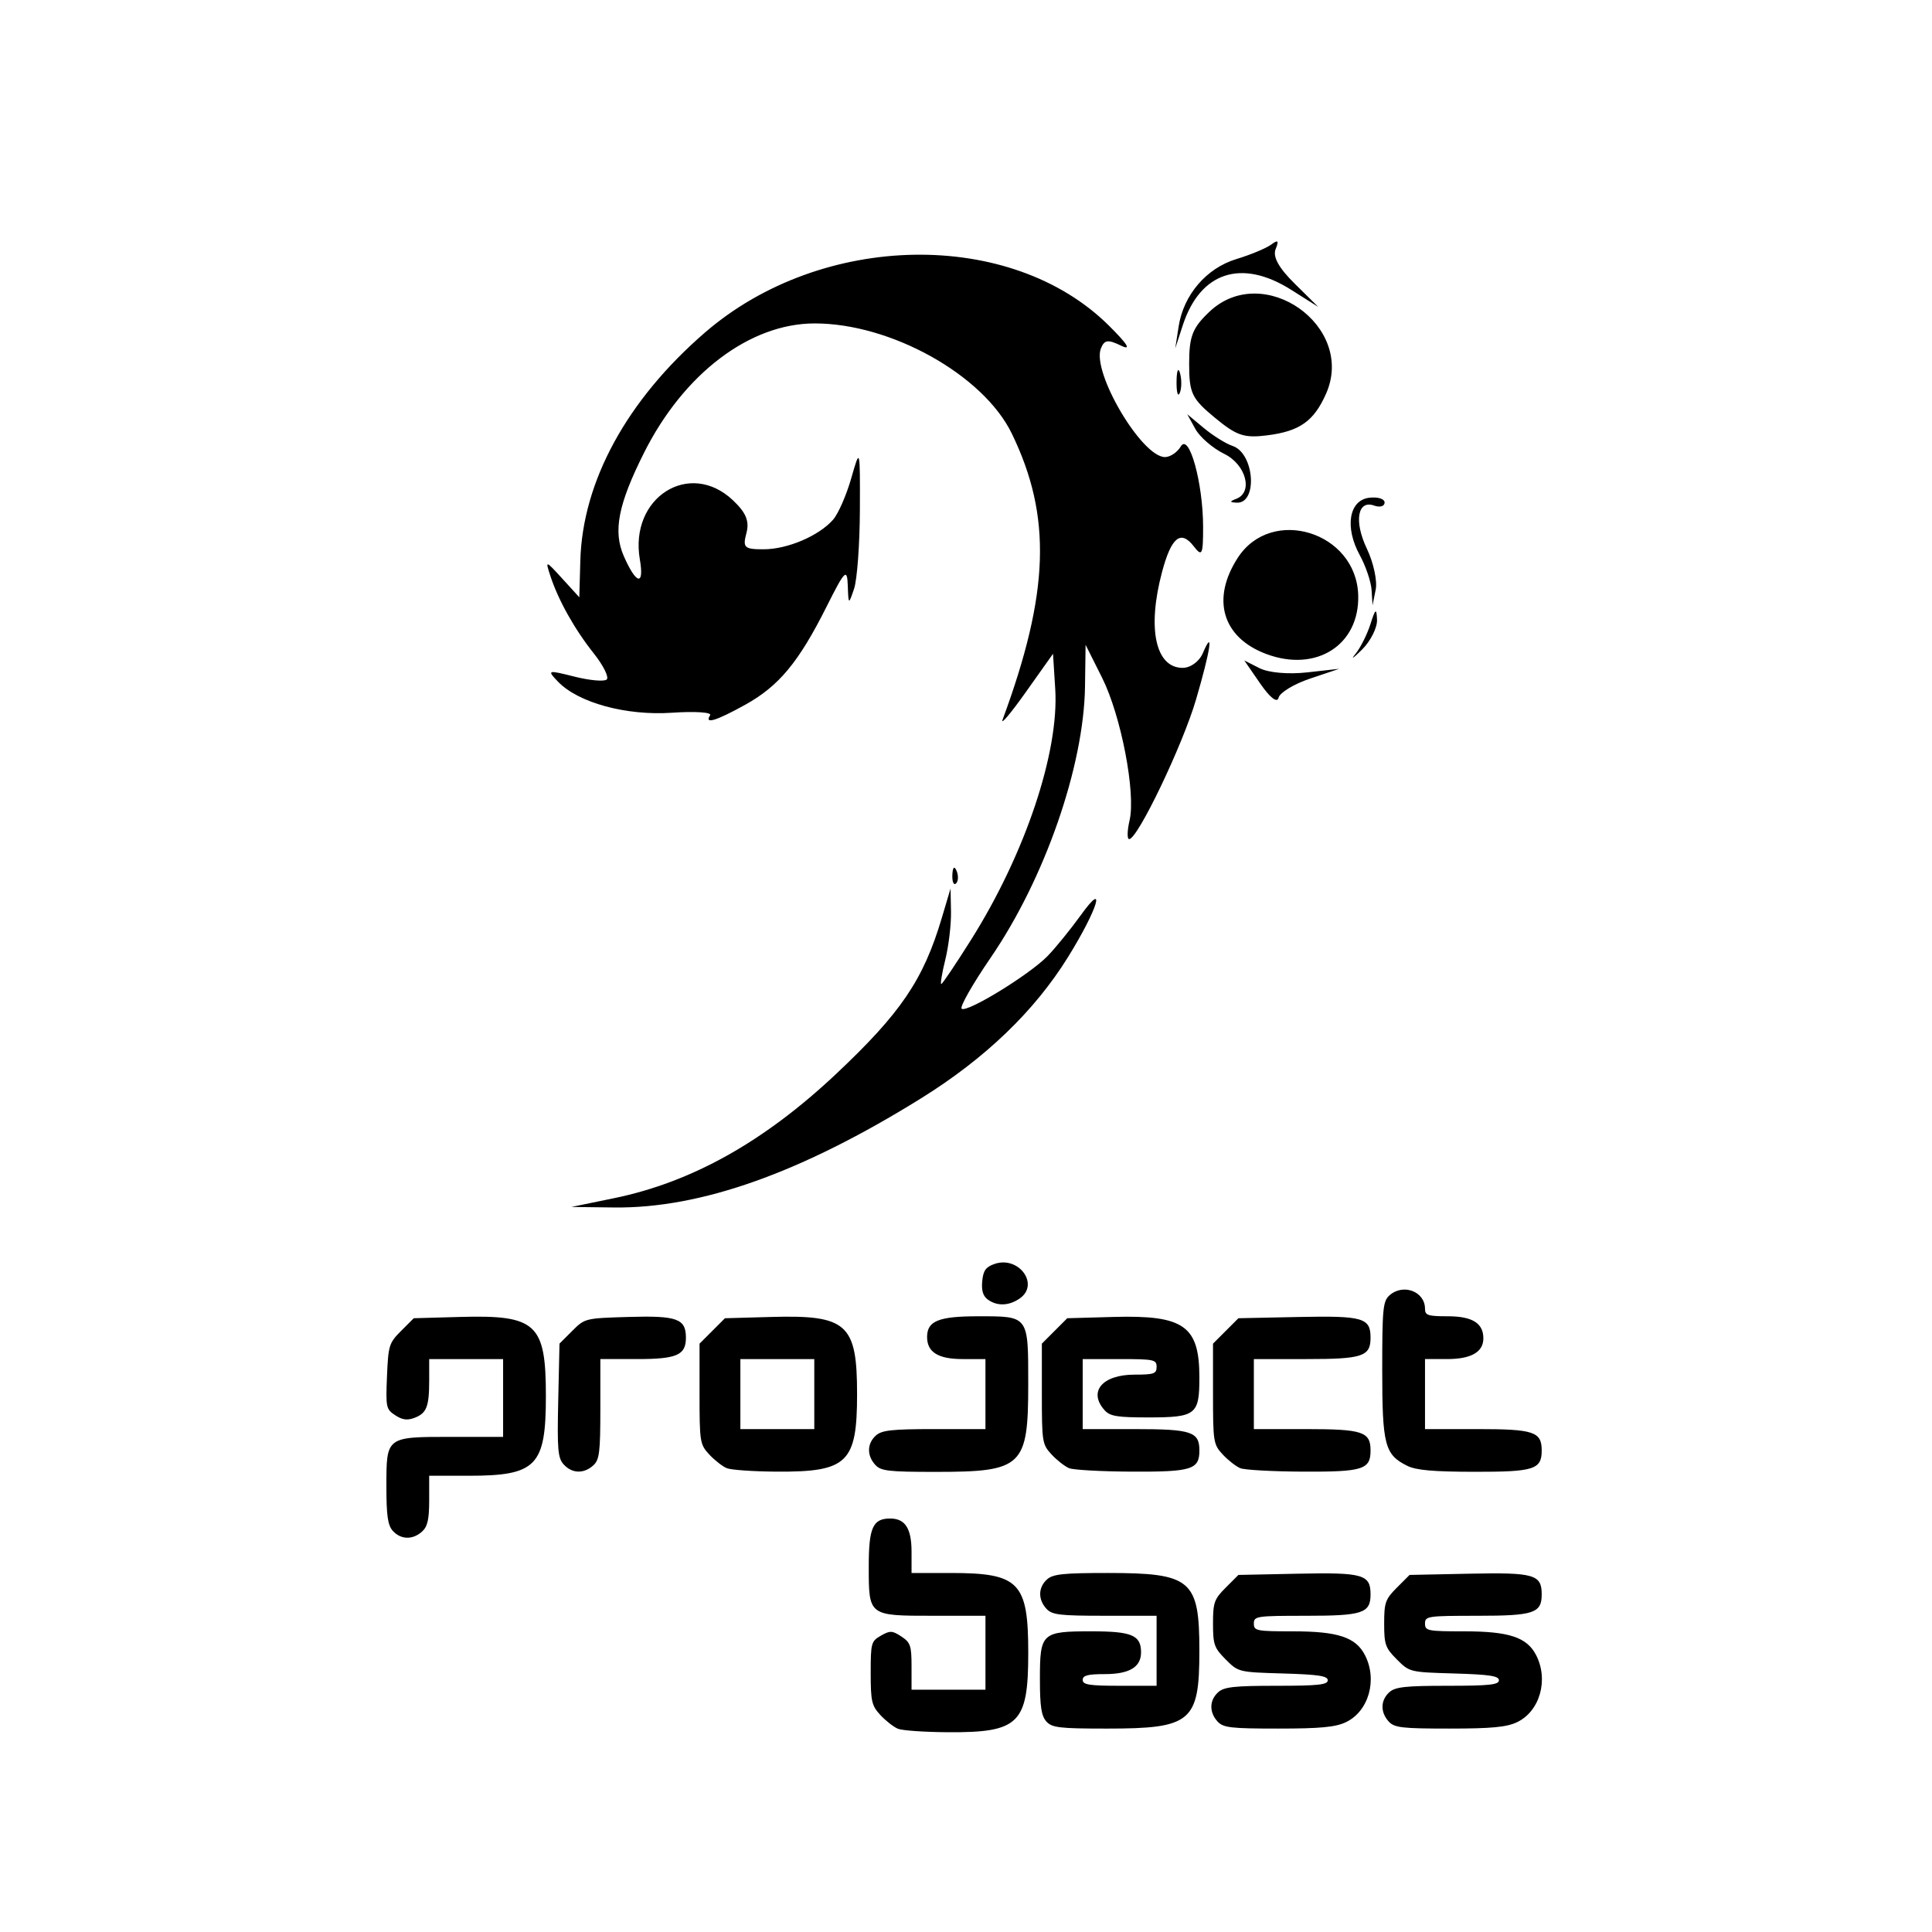 <?xml version="1.0" encoding="UTF-8" standalone="no"?>
<!-- Created with Inkscape (http://www.inkscape.org/) -->

<svg
   version="1.1"
   id="svg1"
   width="200"
   height="200"
   viewBox="0 0 200 200"
   xml:space="preserve"
   xmlns="http://www.w3.org/2000/svg"
   xmlns:svg="http://www.w3.org/2000/svg"><defs
     id="defs1" /><g
     id="g3"><path
       style="fill:#000000;stroke-width:0.702"
       d="m 63.538,124.042 c 8.047,-1.652 15.524,-5.827 22.97,-12.826 6.738,-6.333 9.077,-9.777 10.979,-16.167 l 0.913,-3.069 0.047,2.387 c 0.026,1.313 -0.236,3.537 -0.582,4.944 -0.346,1.406 -0.538,2.557 -0.426,2.557 0.112,0 1.506,-2.071 3.098,-4.603 5.589,-8.884 9.114,-19.403 8.699,-25.959 l -0.229,-3.627 -2.815,3.968 c -1.548,2.183 -2.63,3.467 -2.404,2.855 4.856,-13.154 5.11,-21.051 0.953,-29.619 -2.946,-6.072 -12.527,-11.419 -20.43,-11.402 -6.707,0.014 -13.533,5.196 -17.645,13.396 -2.676,5.337 -3.22,8.12 -2.09,10.694 1.294,2.949 2.138,3.122 1.66,0.341 -1.101,-6.402 5.136,-10.371 9.632,-6.129 1.367,1.29 1.728,2.17 1.399,3.409 -0.399,1.501 -0.219,1.67 1.773,1.67 2.474,0 5.72,-1.381 7.198,-3.062 0.535,-0.608 1.384,-2.546 1.886,-4.307 0.908,-3.181 0.913,-3.161 0.89,3.277 -0.013,3.563 -0.284,7.245 -0.602,8.183 -0.568,1.673 -0.58,1.666 -0.651,-0.341 -0.065,-1.825 -0.301,-1.59 -2.193,2.184 -2.884,5.753 -4.931,8.222 -8.42,10.157 -3.04,1.686 -4.268,2.053 -3.635,1.086 0.199,-0.304 -1.582,-0.419 -3.957,-0.257 -4.731,0.323 -9.699,-1.033 -11.796,-3.219 -1.154,-1.203 -1.089,-1.223 1.695,-0.522 1.593,0.401 3.101,0.535 3.353,0.298 0.251,-0.237 -0.35,-1.449 -1.337,-2.692 -2.001,-2.522 -3.671,-5.502 -4.5,-8.031 -0.536,-1.636 -0.505,-1.629 1.223,0.267 l 1.774,1.946 0.106,-3.8 C 60.304,49.824 64.906,41.403 72.97,34.43 85.059,23.977 104.646,23.637 114.789,33.704 c 1.963,1.948 2.365,2.614 1.254,2.074 -1.346,-0.653 -1.715,-0.603 -2.075,0.283 -0.986,2.425 4.216,11.255 6.631,11.255 0.541,0 1.277,-0.495 1.636,-1.1 0.86,-1.45 2.31,3.791 2.31,8.351 0,2.883 -0.107,3.1 -0.974,1.98 -1.339,-1.728 -2.315,-0.938 -3.273,2.651 -1.561,5.849 -0.685,9.938 2.128,9.938 0.821,0 1.725,-0.661 2.097,-1.534 1.146,-2.691 0.793,-0.305 -0.717,4.835 -1.387,4.724 -6.038,14.428 -6.915,14.428 -0.225,0 -0.207,-0.872 0.041,-1.937 0.661,-2.842 -0.88,-10.848 -2.844,-14.769 l -1.708,-3.409 -0.06,4.319 c -0.115,8.255 -4.171,19.909 -9.772,28.079 -1.855,2.706 -3.205,5.078 -3,5.271 0.502,0.473 6.999,-3.503 8.884,-5.437 0.83,-0.851 2.393,-2.775 3.475,-4.275 2.692,-3.734 1.722,-0.581 -1.341,4.361 -3.469,5.596 -8.57,10.499 -15.23,14.638 -12.405,7.709 -22.801,11.402 -31.788,11.291 l -4.401,-0.054 z m 35.049,-33.482 c 0.035,-0.794 0.206,-0.956 0.437,-0.412 0.209,0.492 0.183,1.08 -0.057,1.307 -0.24,0.227 -0.411,-0.176 -0.38,-0.895 z m 31.884,-19.78 -1.662,-2.409 1.589,0.803 c 0.928,0.469 2.973,0.648 4.914,0.432 l 3.324,-0.371 -3.027,1.017 c -1.665,0.559 -3.128,1.449 -3.252,1.977 -0.136,0.581 -0.88,0.01 -1.887,-1.449 z m 9.833,-3.071 c 0.52,-0.634 1.223,-2.03 1.564,-3.102 0.513,-1.616 0.629,-1.693 0.681,-0.452 0.034,0.823 -0.67,2.219 -1.564,3.102 -0.894,0.883 -1.201,1.087 -0.681,0.452 z m -9.24,-0.015 c -4.525,-1.704 -5.697,-5.67 -2.937,-9.942 3.495,-5.409 12.277,-2.698 12.474,3.852 0.156,5.166 -4.35,8.043 -9.537,6.09 z m 10.923,-6.603 c -0.054,-0.862 -0.606,-2.494 -1.226,-3.625 -1.57,-2.865 -1.125,-5.657 0.947,-5.935 0.894,-0.12 1.626,0.101 1.626,0.49 0,0.389 -0.485,0.532 -1.078,0.318 -1.728,-0.626 -2.111,1.633 -0.757,4.465 0.682,1.427 1.093,3.328 0.913,4.225 l -0.327,1.631 z m -14.009,-9.453 c 1.776,-0.676 1.007,-3.554 -1.243,-4.652 -1.181,-0.576 -2.525,-1.735 -2.989,-2.575 l -0.842,-1.527 1.724,1.433 c 0.948,0.788 2.283,1.619 2.967,1.846 2.272,0.756 2.635,6.003 0.406,5.873 -0.725,-0.042 -0.73,-0.128 -0.023,-0.398 z m -2.233,-8.409 c -2.379,-1.971 -2.645,-2.532 -2.645,-5.583 0,-2.839 0.344,-3.716 2.112,-5.385 5.565,-5.252 15.157,1.507 12.06,8.498 -1.259,2.843 -2.726,3.881 -6.079,4.306 -2.407,0.305 -3.177,0.045 -5.448,-1.837 z m -3.949,-3.755 c 0.015,-1.125 0.177,-1.503 0.36,-0.839 0.183,0.663 0.171,1.584 -0.027,2.046 -0.198,0.462 -0.348,-0.081 -0.333,-1.206 z m 0.217,-5.683 c 0.508,-3.273 2.87,-6.027 5.977,-6.972 1.484,-0.451 3.112,-1.13 3.618,-1.509 0.693,-0.52 0.803,-0.403 0.446,0.475 -0.32,0.788 0.317,1.945 1.971,3.577 l 2.444,2.413 -2.811,-1.776 c -5.142,-3.249 -9.415,-1.848 -11.219,3.679 l -0.779,2.387 z"
       id="path1" /><path
       style="fill:#000000"
       d="M 40.666,158.478 C 40.145,157.902 40,156.911 40,153.91 c 0,-5.213 -0.063,-5.165 6.777,-5.165 h 5.304 v -4.027 -4.027 H 48.255 44.43 v 2.182 c 0,2.749 -0.262,3.422 -1.519,3.9 -0.749,0.285 -1.259,0.217 -1.998,-0.268 -0.946,-0.62 -0.986,-0.809 -0.852,-4.03 0.133,-3.196 0.212,-3.451 1.456,-4.696 l 1.315,-1.316 4.796,-0.134 c 7.899,-0.22 8.882,0.686 8.882,8.187 0,7.254 -0.971,8.255 -8.014,8.255 h -4.067 v 2.555 c 0,1.964 -0.17,2.709 -0.736,3.221 -0.966,0.874 -2.198,0.846 -3.027,-0.07 z m 17.688,-6.879 c -0.607,-0.671 -0.68,-1.523 -0.566,-6.638 l 0.131,-5.868 1.315,-1.315 c 1.31,-1.31 1.335,-1.316 5.878,-1.449 4.981,-0.146 5.894,0.187 5.894,2.147 0,1.807 -0.932,2.215 -5.062,2.215 h -3.797 v 5.172 c 0,4.5 -0.096,5.259 -0.736,5.839 -0.977,0.885 -2.2,0.843 -3.057,-0.103 z m 16.881,0.386 c -0.443,-0.183 -1.258,-0.821 -1.812,-1.416 -0.966,-1.039 -1.007,-1.294 -1.007,-6.278 v -5.195 l 1.315,-1.316 1.315,-1.316 4.796,-0.134 c 7.846,-0.219 8.882,0.712 8.882,7.986 0,7.114 -0.992,8.071 -8.316,8.028 -2.403,-0.014 -4.731,-0.175 -5.174,-0.359 z m 9.06,-7.67 v -3.624 h -3.826 -3.826 v 3.624 3.624 h 3.826 3.826 z m 6.304,7.317 c -0.874,-0.966 -0.846,-2.198 0.07,-3.027 0.607,-0.549 1.67,-0.666 6.04,-0.666 h 5.304 v -3.624 -3.624 h -2.354 c -2.539,0 -3.687,-0.711 -3.687,-2.285 0,-1.663 1.192,-2.145 5.305,-2.145 5.235,0 5.165,-0.096 5.165,7.017 0,8.541 -0.578,9.091 -9.562,9.091 -4.928,0 -5.696,-0.09 -6.281,-0.736 z m 20.072,0.352 c -0.443,-0.183 -1.258,-0.821 -1.812,-1.416 -0.966,-1.039 -1.007,-1.294 -1.007,-6.278 v -5.195 l 1.315,-1.316 1.315,-1.316 4.796,-0.134 c 7.29,-0.203 8.882,0.922 8.882,6.274 0,3.855 -0.35,4.128 -5.305,4.128 -3.201,0 -3.942,-0.121 -4.498,-0.736 -1.739,-1.922 -0.257,-3.693 3.09,-3.693 2.015,0 2.284,-0.095 2.284,-0.805 0,-0.749 -0.268,-0.805 -3.825,-0.805 h -3.825 v 3.624 3.624 h 5.407 c 5.856,0 6.673,0.271 6.673,2.215 0,1.969 -0.789,2.217 -6.975,2.189 -3.14,-0.014 -6.072,-0.175 -6.515,-0.359 z m 17.718,0 c -0.443,-0.183 -1.258,-0.821 -1.812,-1.416 -0.966,-1.039 -1.007,-1.294 -1.007,-6.278 v -5.195 l 1.315,-1.316 1.315,-1.316 6.179,-0.128 c 6.724,-0.14 7.499,0.082 7.499,2.142 0,1.944 -0.817,2.215 -6.673,2.215 h -5.407 v 3.624 3.624 h 5.407 c 5.856,0 6.673,0.271 6.673,2.215 0,1.969 -0.789,2.217 -6.975,2.189 -3.14,-0.014 -6.072,-0.175 -6.515,-0.359 z m 17.295,-0.241 c -2.338,-1.154 -2.597,-2.146 -2.597,-9.945 0,-6.292 0.077,-7.092 0.736,-7.69 1.411,-1.277 3.693,-0.427 3.693,1.376 0,0.678 0.298,0.777 2.354,0.777 2.539,0 3.687,0.711 3.687,2.285 0,1.422 -1.265,2.145 -3.757,2.145 h -2.284 v 3.624 3.624 h 5.407 c 5.856,0 6.673,0.271 6.673,2.215 0,1.965 -0.792,2.216 -6.975,2.206 -4.258,-0.007 -6.022,-0.163 -6.938,-0.616 z m -43.424,-17.212 c -0.5,-0.365 -0.673,-0.935 -0.58,-1.905 0.105,-1.1 0.366,-1.466 1.267,-1.781 2.503,-0.875 4.7,2.11 2.624,3.565 -1.111,0.778 -2.351,0.824 -3.311,0.122 z"
       id="path2" /><path
       style="fill:#000000"
       d="m 92.953,178.96 c -0.443,-0.183 -1.258,-0.82 -1.812,-1.415 -0.902,-0.97 -1.007,-1.421 -1.007,-4.354 0,-3.114 0.051,-3.3 1.061,-3.871 0.954,-0.539 1.167,-0.529 2.114,0.091 0.941,0.617 1.053,0.946 1.053,3.097 v 2.407 h 3.826 3.826 v -3.826 -3.825 h -5.374 c -6.758,0 -6.707,0.04 -6.707,-5.137 0,-3.989 0.423,-4.93 2.215,-4.93 1.558,0 2.215,1.023 2.215,3.452 v 2.186 h 4.067 c 7.083,0 8.014,0.961 8.014,8.274 0,7.32 -0.946,8.254 -8.316,8.211 -2.403,-0.014 -4.731,-0.175 -5.174,-0.359 z m 15.364,-0.755 c -0.516,-0.571 -0.666,-1.554 -0.666,-4.367 0,-4.808 0.168,-4.964 5.339,-4.964 4.185,0 5.131,0.402 5.131,2.181 0,1.524 -1.211,2.248 -3.757,2.248 -1.762,0 -2.284,0.138 -2.284,0.604 0,0.495 0.694,0.604 3.825,0.604 h 3.825 v -3.624 -3.624 h -5.374 c -4.695,0 -5.458,-0.093 -6.04,-0.736 -0.874,-0.966 -0.846,-2.198 0.07,-3.027 0.61,-0.552 1.687,-0.666 6.281,-0.666 8.66,0 9.492,0.706 9.492,8.054 0,7.36 -0.823,8.054 -9.562,8.054 -4.928,0 -5.696,-0.09 -6.281,-0.736 z m 17.718,0 c -0.874,-0.966 -0.846,-2.198 0.07,-3.027 0.607,-0.549 1.67,-0.666 6.04,-0.666 4.303,0 5.304,-0.107 5.304,-0.569 0,-0.45 -0.971,-0.598 -4.624,-0.705 -4.613,-0.135 -4.627,-0.139 -5.94,-1.452 -1.191,-1.192 -1.315,-1.543 -1.315,-3.717 0,-2.174 0.124,-2.525 1.315,-3.717 l 1.315,-1.316 6.179,-0.128 c 6.724,-0.14 7.499,0.082 7.499,2.142 0,1.944 -0.817,2.215 -6.673,2.215 -5.139,0 -5.407,0.04 -5.407,0.805 0,0.752 0.268,0.805 4.067,0.805 4.625,0 6.476,0.611 7.428,2.45 1.326,2.563 0.398,5.833 -1.974,6.958 -1.078,0.511 -2.64,0.658 -7.002,0.658 -4.928,0 -5.696,-0.09 -6.281,-0.736 z m 17.718,0 c -0.874,-0.966 -0.846,-2.198 0.07,-3.027 0.607,-0.549 1.67,-0.666 6.04,-0.666 4.303,0 5.304,-0.107 5.304,-0.569 0,-0.45 -0.971,-0.598 -4.624,-0.705 -4.613,-0.135 -4.627,-0.139 -5.94,-1.452 -1.191,-1.192 -1.315,-1.543 -1.315,-3.717 0,-2.174 0.124,-2.525 1.315,-3.717 l 1.315,-1.316 6.179,-0.128 c 6.724,-0.14 7.499,0.082 7.499,2.142 0,1.944 -0.817,2.215 -6.673,2.215 -5.139,0 -5.407,0.04 -5.407,0.805 0,0.752 0.268,0.805 4.067,0.805 4.625,0 6.476,0.611 7.428,2.45 1.326,2.563 0.398,5.833 -1.974,6.958 -1.078,0.511 -2.64,0.658 -7.002,0.658 -4.928,0 -5.696,-0.09 -6.281,-0.736 z"
       id="path3" /></g></svg>
